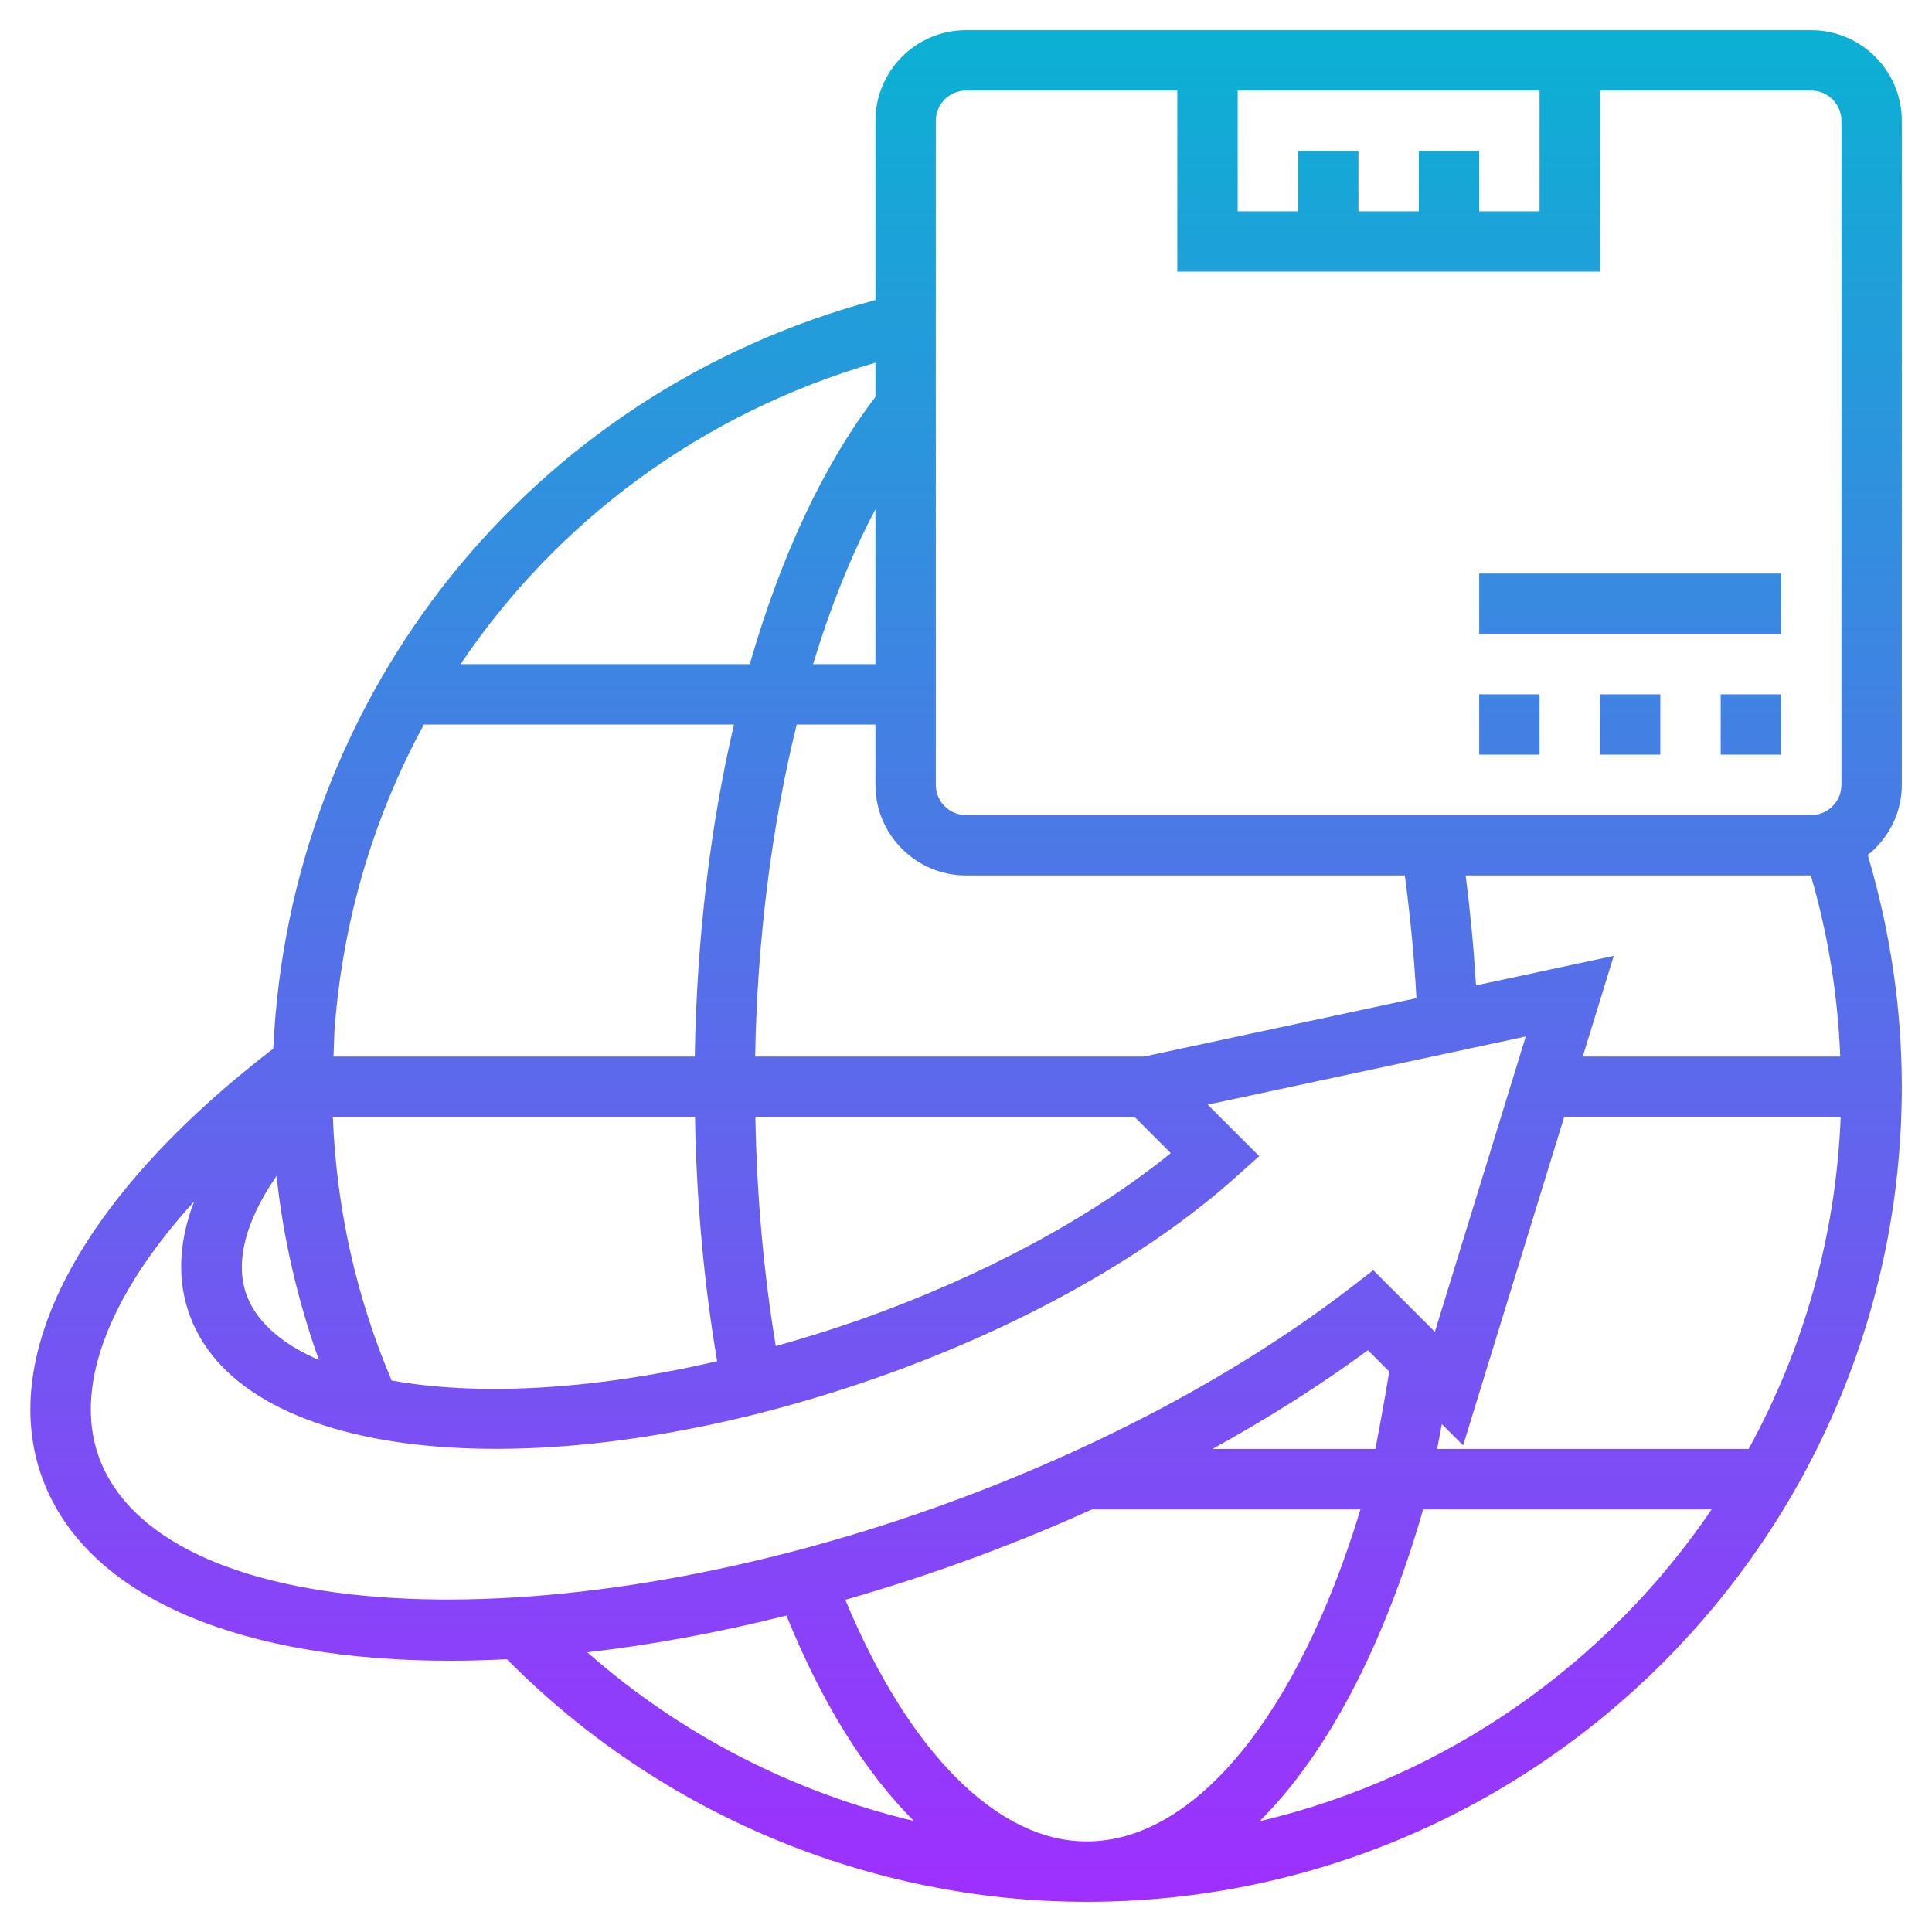 <svg id="Layer_5" enable-background="new 0 0 64 64" height="512" viewBox="0 0 64 64" width="512" xmlns="http://www.w3.org/2000/svg" xmlns:xlink="http://www.w3.org/1999/xlink"><linearGradient id="SVGID_1_" gradientUnits="userSpaceOnUse" x1="32.003" x2="32.003" y1="63" y2="1"><stop offset="0" stop-color="#9f2fff"/><stop offset="1" stop-color="#0bb1d3"/></linearGradient><path d="m57 23h2v2h-2zm-4 2h2v-2h-2zm-2-2h-2v2h2zm8-4h-10v2h10zm-57.503 30.21c-1.713-4.145 1.114-9.532 7.556-14.472.54-11.768 8.544-21.751 19.947-24.798v-5.94c0-1.654 1.346-3 3-3h28c1.654 0 3 1.346 3 3v22c0 .943-.446 1.775-1.127 2.325.735 2.482 1.127 5.057 1.127 7.675 0 14.888-12.112 27-27 27-7.2 0-14.154-2.925-19.207-8.036-.637.032-1.263.051-1.874.051-6.765 0-11.842-1.98-13.422-5.805zm28.775 11.111c-1.609-1.608-3.046-3.904-4.22-6.804-2.278.571-4.489.976-6.597 1.217 3.096 2.729 6.826 4.642 10.817 5.587zm-7.257-25.321c.066-3.908.513-7.64 1.299-11h-10.271c-1.673 3.073-2.705 6.528-2.966 10.18l-.029.82zm.741 10.092c-.439-2.599-.685-5.308-.733-8.092h-11.997c.118 3.029.772 5.958 1.948 8.732 2.764.495 6.505.352 10.782-.64zm4.741-1.379c4.017-1.42 7.625-3.358 10.287-5.514l-1.198-1.199h-12.563c.046 2.612.272 5.154.676 7.592.916-.259 1.846-.543 2.798-.879zm18.424-10.647c-.072-1.366-.208-2.73-.384-4.066h-14.537c-1.654 0-3-1.346-3-3v-2h-2.608c-.824 3.345-1.306 7.098-1.377 11h12.878zm-17.921-16.194c-.796 1.504-1.49 3.23-2.066 5.128h2.066zm24.457 14.793-1.026 3.335h8.53c-.081-2.044-.407-4.053-.974-6h-11.435c.151 1.193.269 2.408.342 3.643zm-4.989 16.216-.705-.705c-.048.27-.106.55-.158.823h10.32c1.808-3.289 2.893-7.027 3.05-11h-9.159zm-2.448-2.447-.706-.706c-1.573 1.16-3.306 2.253-5.15 3.271h5.397c.166-.857.322-1.712.459-2.565zm-13.582 6.104c-1.493.555-2.974 1.038-4.435 1.458 2.094 5.037 5.028 8.004 7.997 8.004 3.581 0 6.997-4.181 9.068-11h-8.894c-1.213.548-2.459 1.063-3.736 1.538zm24.264-1.538h-9.558c-1.322 4.585-3.198 8.116-5.418 10.331 6.193-1.458 11.507-5.218 14.976-10.331zm-7.702-45v2h2v-4h-10v4h2v-2h2v2h2v-2zm-18 21c0 .551.448 1 1 1h28c.552 0 1-.449 1-1v-22c0-.551-.448-1-1-1h-7v6h-14v-6h-7c-.552 0-1 .449-1 1zm-15.742-4h9.58c1.016-3.54 2.426-6.577 4.162-8.852v-1.133c-5.761 1.671-10.557 5.255-13.742 9.985zm-7.035 21.034c.36.827 1.169 1.512 2.341 2.017-.704-1.972-1.178-4.008-1.403-6.095-1.069 1.544-1.419 2.974-.938 4.078zm-4.878 5.412c2.288 5.535 15.291 6.092 28.396 1.217 4.953-1.842 9.467-4.279 13.054-7.048l.696-.538 2.041 2.042 3.011-9.784-10.536 2.258 1.706 1.706-.788.705c-2.905 2.599-7.082 4.941-11.762 6.596-10.695 3.782-20.698 3.006-22.774-1.767-.535-1.229-.512-2.598.042-4.034-2.896 3.183-4.058 6.294-3.086 8.647z" fill="url(#SVGID_1_)"/></svg>